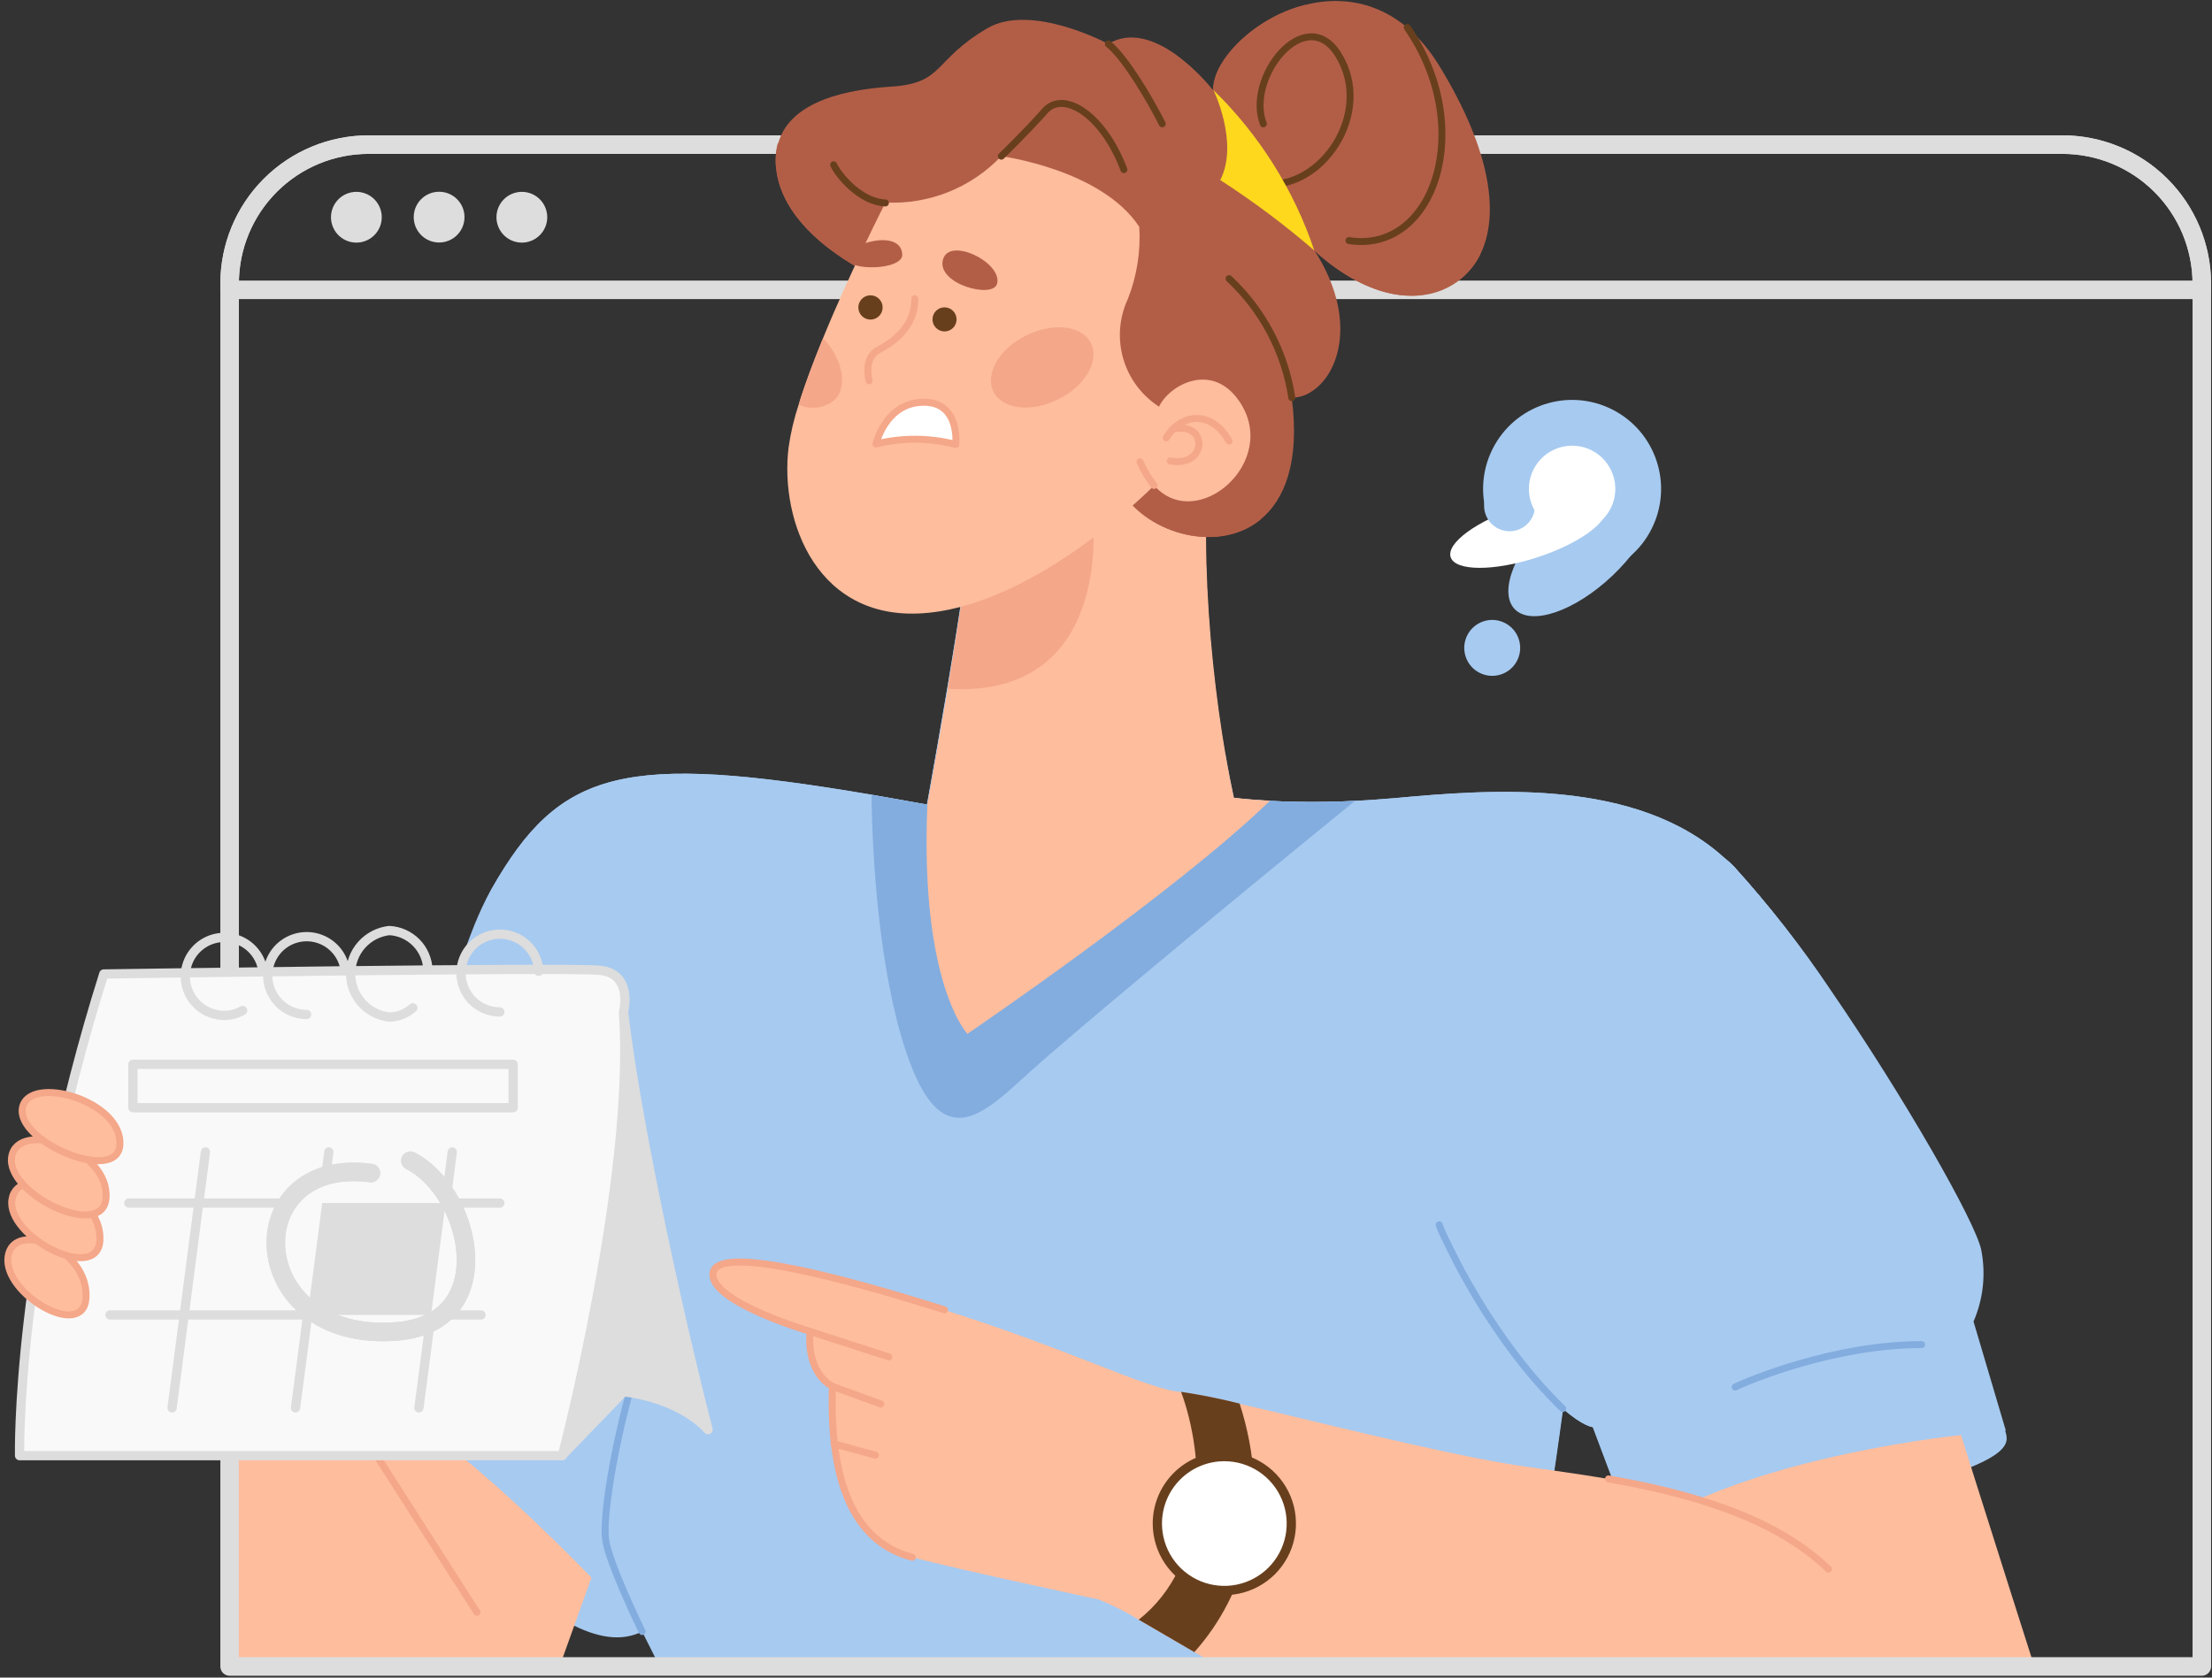 <svg width="435" height="330" viewBox="0 0 435 330" fill="none" xmlns="http://www.w3.org/2000/svg">
<rect x="0" y="0" width="435" height="330" fill="#333333" stroke="none"/>
<mask id="mask0_601_3063" style="mask-type:alpha" maskUnits="userSpaceOnUse" x="44" y="57" width="389" height="271">
<rect width="388" height="271" transform="matrix(-1 0 0 1 432.538 57)" fill="#C4C4C4"/>
</mask>
<g mask="url(#mask0_601_3063)">
<path d="M126.275 320.941C117.93 325.113 107.107 317.297 95.099 306.692L108.127 295.031C108.127 295.031 128.516 314.053 126.275 320.941Z" fill="#A7CAF0"/>
<path d="M15.02 270.761L45.157 332.146H108.492L119.06 302.665L83.201 270.761H15.02Z" fill="#FEBD9D"/>
<path d="M64.124 270.779C71.522 282.368 83.729 301.408 93.787 317.151" stroke="#F4A789" stroke-width="1.367" stroke-linecap="round" stroke-linejoin="round"/>
<path d="M75.403 275.553C96.885 287.834 126.274 320.94 126.274 320.94L134.146 336.61L138.737 345.72H294.614C298.259 332.583 301.393 315.493 303.725 301.627C305.547 290.876 306.713 282.094 307.187 278.669C307.332 277.667 307.387 277.102 307.387 277.102C311.359 280.618 313.291 280.746 313.291 280.746L320.579 300.005L321.253 301.827C347.126 284.517 394.463 281.438 394.463 281.438L388.104 259.956C390.013 255.546 390.547 250.663 389.635 245.944C388.596 240.478 374.348 215.625 359.99 194.726C354.292 186.216 347.97 178.14 341.077 170.566C340.512 169.983 339.929 169.436 339.255 168.89C321.927 152.965 293.211 155.261 274.353 156.992C271.547 157.228 268.887 157.429 266.391 157.538C260.819 157.822 255.236 157.822 249.664 157.538C245.091 157.301 242.558 156.955 242.558 156.955C241.993 154.295 241.429 151.489 240.9 148.41C237.475 128.494 235.562 101.892 238.604 84.419L190.666 105.828C189.828 114.556 186.621 133.651 184.416 146.241C183.195 153.256 182.284 158.267 182.284 158.267C178.44 157.556 174.778 156.919 171.352 156.317C122.685 148.063 110.131 151.179 96.648 174.902C96.302 175.54 95.937 176.196 95.591 176.87C87.264 193.269 81.616 226.066 78.445 249.242C76.423 264.438 75.403 275.553 75.403 275.553Z" fill="#A7CAF0"/>
<path d="M75.403 275.553C96.484 287.597 125.181 319.701 126.256 320.904C125.855 320.102 119.588 307.129 119.059 302.683C118.531 298.238 120.626 285.101 124.088 272.711L78.537 249.297C76.423 264.438 75.403 275.553 75.403 275.553Z" fill="#A7CAF0"/>
<path d="M237.602 282.659C237.967 300.115 278.854 302.574 303.652 301.609C305.474 290.858 306.64 282.076 307.114 278.651C307.26 277.649 307.314 277.084 307.314 277.084C298.296 267.934 290.842 257.365 285.249 245.799C270.673 255.766 289.367 265.987 290.078 270.761C292.009 283.916 237.11 257.661 237.602 282.659Z" fill="#A7CAF0"/>
<path d="M95.609 176.907C109.821 171.987 125.783 172.133 136.824 189.807C161.732 229.564 208.486 260.576 255.258 213.639C261.648 207.053 268.652 201.092 276.175 195.838C303.816 176.907 327.193 180.751 359.881 194.763C354.219 186.244 347.934 178.156 341.077 170.566C340.512 169.983 339.929 169.436 339.255 168.89C321.927 152.965 293.212 155.261 274.353 156.992C271.547 157.228 268.887 157.429 266.391 157.538C260.819 157.822 255.236 157.822 249.664 157.538C245.091 157.301 242.558 156.955 242.558 156.955C241.994 154.295 241.429 151.489 240.9 148.41C237.475 128.494 235.562 101.892 238.605 84.419L190.666 105.828C189.828 114.556 186.621 133.651 184.416 146.241C183.196 153.256 182.285 158.267 182.285 158.267C178.44 157.556 174.778 156.919 171.352 156.317C122.685 148.063 110.131 151.179 96.648 174.902C96.32 175.577 95.955 176.232 95.609 176.907Z" fill="#A7CAF0"/>
<path d="M171.39 156.354C171.535 168.689 172.865 191.119 178.222 207.007C185.146 227.596 193.309 219.233 202.273 211.089C210.4 203.709 239.954 179.093 266.483 157.538C260.911 157.822 255.328 157.822 249.756 157.538C245.183 157.301 242.65 156.955 242.65 156.955C242.086 154.295 241.521 151.489 240.992 148.41C221.715 147.134 198.629 145.913 184.508 146.241C183.288 153.256 182.377 158.267 182.377 158.267C178.532 157.593 174.87 156.955 171.39 156.354Z" fill="#83ADDF"/>
<path d="M190.247 203.363C190.247 203.363 231.28 175.467 249.756 157.502C245.182 157.265 242.65 156.919 242.65 156.919C238.259 136.748 235.198 104.516 238.696 84.382L207.539 98.303L190.758 105.792C190.138 112.242 188.207 124.431 186.385 135.418C184.326 147.535 182.376 158.231 182.376 158.231C180.882 193.633 190.247 203.363 190.247 203.363Z" fill="#FEBD9D"/>
<path d="M126.275 320.941C125.874 320.139 119.606 307.166 119.078 302.72C118.549 298.274 120.645 285.137 124.107 272.747L124.653 270.816" stroke="#83ADDF" stroke-width="1.367" stroke-linecap="round" stroke-linejoin="round"/>
<path d="M186.384 135.491C218.689 137.441 215.045 102.694 214.826 101.783L207.538 98.376L190.757 105.864C190.138 112.26 188.206 124.504 186.384 135.491Z" fill="#F4A789"/>
<path d="M394.335 281.475C395.246 284.153 395.246 287.069 374.93 292.79L371.778 279.416C371.778 279.416 390.272 274.423 394.335 281.475Z" fill="#A7CAF0"/>
<path d="M383.203 274.423C387.977 290.002 404.631 342.113 404.631 342.113C409.149 361.208 352.483 373.707 332.295 341.238L321.199 289C339.53 277.047 361.467 271.89 383.203 274.423Z" fill="#FEBD9D"/>
<path d="M290.023 254.617L290.205 254.945C292.611 258.79 295.271 262.707 298.186 266.752C298.259 266.833 298.325 266.918 298.387 267.007C301.115 270.577 304.099 273.945 307.315 277.083C311.287 280.6 313.218 280.728 313.218 280.728L321.126 301.791C321.928 301.244 322.766 300.734 323.622 300.205C338.035 291.478 357.895 286.667 372.818 284.117C377.719 283.278 382.092 282.677 385.572 282.295C390.929 281.657 394.245 281.438 394.245 281.438L387.886 259.956C389.795 255.546 390.329 250.663 389.417 245.944C388.378 240.478 374.13 215.625 359.772 194.726C354.144 186.223 347.895 178.148 341.077 170.566C340.513 169.983 339.93 169.436 339.255 168.889C314.694 157.41 282.771 160.235 276.485 193.36C276.34 194.18 276.176 195.018 276.066 195.838C272.55 217.83 277.998 235.34 290.023 254.617Z" fill="#A7CAF0"/>
<path d="M276.158 195.838C303.798 176.907 327.176 180.751 359.863 194.763C354.208 186.244 347.929 178.156 341.078 170.566C340.513 169.983 339.93 169.436 339.256 168.889C314.694 157.411 282.772 160.235 276.486 193.36C276.431 194.253 276.267 195.018 276.158 195.838Z" fill="#A7CAF0"/>
<path d="M377.901 264.493C360.792 264.493 344.047 271.49 341.223 272.838" stroke="#83ADDF" stroke-width="1.367" stroke-linecap="round" stroke-linejoin="round"/>
<path d="M307.314 277.083C304.099 273.945 301.115 270.577 298.386 267.007C298.325 266.918 298.258 266.833 298.186 266.752C295.31 262.967 292.645 259.025 290.205 254.945L290.023 254.617C288.074 251.356 286.488 248.349 285.249 245.799C284.265 243.831 283.427 242.154 283.026 240.934" stroke="#83ADDF" stroke-width="1.367" stroke-linecap="round" stroke-linejoin="round"/>
<path d="M159.218 261.887C158.544 270.488 163.627 272.692 163.627 272.692C162.935 293.646 169.094 303.667 179.334 306.328C189.574 308.988 216.012 314.618 216.012 314.618C218.76 315.726 221.411 317.061 223.938 318.608L234.87 324.985C248.007 332.693 268.724 339.853 293.34 352.845C336.96 375.839 368.044 363.376 370.14 338.961C373.893 294.32 317.154 291.405 296.437 287.943C281.442 285.41 258.174 279.47 243.78 276.136C239.982 275.173 236.139 274.4 232.264 273.822C225.322 273.221 210.965 265.641 185.765 257.697C160.566 249.753 140.214 245.179 140.214 250.755C140.214 256.33 159.218 261.887 159.218 261.887Z" fill="#FEBD9D"/>
<path d="M185.747 257.66C160.584 249.698 140.196 245.143 140.196 250.718C140.196 256.294 159.291 261.887 159.291 261.887C158.617 270.488 163.7 272.692 163.7 272.692C163.008 293.646 169.166 303.667 179.406 306.327" stroke="#F4A789" stroke-width="1.367" stroke-linecap="round" stroke-linejoin="round"/>
<path d="M359.553 308.642C348.62 298.074 331.11 293.5 316.315 290.913" stroke="#F4A789" stroke-width="1.367" stroke-linecap="round" stroke-linejoin="round"/>
<path d="M223.938 318.608L234.87 324.985C245.001 313.689 250.266 296.16 243.78 276.099C239.983 275.136 236.139 274.364 232.264 273.785C236.984 286.649 237.84 307.603 223.938 318.608Z" fill="#683F1D"/>
<path d="M159.217 261.887L174.778 266.916" stroke="#F4A789" stroke-width="1.367" stroke-linecap="round" stroke-linejoin="round"/>
<path d="M163.627 272.692L173.192 276.173" stroke="#F4A789" stroke-width="1.367" stroke-linecap="round" stroke-linejoin="round"/>
<path d="M172.154 286.249L164.01 284.026" stroke="#F4A789" stroke-width="1.367" stroke-linecap="round" stroke-linejoin="round"/>
<path d="M227.599 299.695C227.599 302.301 228.372 304.848 229.819 307.014C231.267 309.18 233.324 310.869 235.732 311.866C238.139 312.863 240.787 313.124 243.343 312.615C245.898 312.107 248.246 310.853 250.088 309.01C251.93 307.168 253.185 304.821 253.693 302.265C254.201 299.71 253.941 297.061 252.943 294.654C251.946 292.247 250.258 290.189 248.092 288.742C245.925 287.294 243.378 286.522 240.773 286.522C237.279 286.522 233.928 287.91 231.458 290.38C228.987 292.851 227.599 296.201 227.599 299.695Z" fill="white" stroke="#683F1D" stroke-width="1.822" stroke-linecap="round" stroke-linejoin="round"/>
</g>
<path d="M45.156 55.776V327.81H433V55.776C432.976 48.516 430.074 41.562 424.93 36.438C419.786 31.315 412.82 28.44 405.56 28.445H72.487C65.239 28.445 58.287 31.325 53.161 36.45C48.036 41.576 45.156 48.527 45.156 55.776V55.776Z" stroke="#DDDDDD" stroke-width="3.644" stroke-linecap="round" stroke-linejoin="round"/>
<path d="M45.156 55.776V57.015H433V55.776C432.976 48.516 430.074 41.562 424.93 36.438C419.786 31.315 412.82 28.44 405.56 28.445H72.487C65.239 28.445 58.287 31.325 53.161 36.45C48.036 41.576 45.156 48.527 45.156 55.776V55.776Z" stroke="#DDDDDD" stroke-width="3.644" stroke-linecap="round" stroke-linejoin="round"/>
<path d="M97.631 42.712C97.628 43.7 97.918 44.667 98.464 45.491C99.01 46.314 99.789 46.957 100.701 47.337C101.613 47.718 102.617 47.819 103.587 47.629C104.556 47.438 105.447 46.964 106.147 46.267C106.848 45.569 107.325 44.68 107.519 43.711C107.713 42.742 107.615 41.737 107.238 40.824C106.861 39.911 106.221 39.13 105.399 38.58C104.578 38.031 103.612 37.738 102.624 37.738C101.303 37.738 100.036 38.261 99.1 39.194C98.164 40.126 97.636 41.391 97.631 42.712Z" fill="#DDDDDD"/>
<path d="M86.353 47.704C83.596 47.704 81.361 45.469 81.361 42.712C81.361 39.955 83.596 37.719 86.353 37.719C89.111 37.719 91.346 39.955 91.346 42.712C91.346 45.469 89.111 47.704 86.353 47.704Z" fill="#DDDDDD"/>
<path d="M65.089 42.712C65.086 43.7 65.376 44.667 65.922 45.491C66.468 46.314 67.247 46.957 68.159 47.337C69.07 47.718 70.075 47.819 71.045 47.629C72.014 47.438 72.906 46.964 73.606 46.267C74.305 45.569 74.783 44.68 74.977 43.711C75.171 42.742 75.073 41.737 74.696 40.824C74.319 39.911 73.679 39.13 72.857 38.58C72.036 38.031 71.07 37.738 70.082 37.738C68.761 37.738 67.494 38.261 66.558 39.194C65.622 40.126 65.094 41.391 65.089 42.712Z" fill="#DDDDDD"/>
<path d="M139.247 281.22C133.015 274.606 122.611 273.786 122.611 273.786L110.586 286.249C110.586 286.249 107.142 249.498 122.611 199.063C125.563 223.679 134.6 263.309 139.247 281.22Z" fill="#DDDDDD" stroke="#DDDDDD" stroke-width="1.822" stroke-linecap="round" stroke-linejoin="round"/>
<path d="M20.412 191.592C3.011 246.801 3.849 286.339 3.849 286.339H110.586C110.586 286.339 124.943 231.55 122.611 199.154C122.611 199.154 124.634 191.519 117.947 190.863C111.26 190.207 20.412 191.592 20.412 191.592Z" fill="#F9F9F9" stroke="#DDDDDD" stroke-width="1.822" stroke-linecap="round" stroke-linejoin="round"/>
<path d="M105.921 191.064C105.93 190.906 105.93 190.748 105.921 190.59C105.763 189.122 105.183 187.73 104.251 186.583C103.319 185.437 102.075 184.585 100.669 184.13C99.264 183.675 97.756 183.636 96.329 184.019C94.902 184.402 93.617 185.19 92.628 186.288C91.639 187.385 90.989 188.746 90.756 190.205C90.523 191.664 90.718 193.159 91.316 194.51C91.914 195.861 92.891 197.01 94.128 197.818C95.365 198.625 96.809 199.058 98.287 199.063" stroke="#DDDDDD" stroke-width="1.822" stroke-linecap="round" stroke-linejoin="round"/>
<path d="M51.715 191.064C51.522 189.603 50.913 188.229 49.961 187.106C49.008 185.982 47.752 185.156 46.343 184.728C44.934 184.299 43.43 184.285 42.013 184.687C40.596 185.09 39.325 185.892 38.352 186.998C37.379 188.104 36.744 189.466 36.525 190.923C36.305 192.38 36.51 193.869 37.114 195.212C37.718 196.556 38.696 197.697 39.931 198.499C41.167 199.302 42.607 199.731 44.08 199.737C45.359 199.74 46.615 199.407 47.724 198.771" stroke="#DDDDDD" stroke-width="1.822" stroke-linecap="round" stroke-linejoin="round"/>
<path d="M84.147 190.736C84.072 188.736 83.25 186.837 81.843 185.414C80.437 183.99 78.548 183.146 76.549 183.047C74.459 183.284 72.528 184.283 71.127 185.852C69.726 187.422 68.951 189.452 68.951 191.556C68.951 193.66 69.726 195.69 71.127 197.26C72.528 198.829 74.459 199.828 76.549 200.065C78.267 200.041 79.919 199.394 81.195 198.243" stroke="#DDDDDD" stroke-width="1.822" stroke-linecap="round" stroke-linejoin="round"/>
<path d="M67.894 190.918C67.705 189.459 67.1 188.086 66.15 186.962C65.2 185.838 63.947 185.012 62.54 184.583C61.133 184.153 59.632 184.138 58.216 184.54C56.801 184.942 55.532 185.743 54.56 186.847C53.588 187.952 52.955 189.313 52.737 190.768C52.519 192.223 52.725 193.71 53.331 195.051C53.936 196.392 54.915 197.53 56.15 198.328C57.386 199.127 58.825 199.553 60.297 199.555" stroke="#DDDDDD" stroke-width="1.822" stroke-linecap="round" stroke-linejoin="round"/>
<path d="M26.133 209.357H100.911V217.903H26.133V209.357Z" stroke="#DDDDDD" stroke-width="1.822" stroke-linecap="round" stroke-linejoin="round"/>
<path d="M82.38 276.938L83.328 269.74L88.156 232.68L88.94 226.594" stroke="#DDDDDD" stroke-width="1.822" stroke-linecap="round" stroke-linejoin="round"/>
<path d="M58.111 276.938L59.131 269.212L63.814 233.172L64.67 226.594" stroke="#DDDDDD" stroke-width="1.822" stroke-linecap="round" stroke-linejoin="round"/>
<path d="M40.4 226.594L33.84 276.938" stroke="#DDDDDD" stroke-width="1.822" stroke-linecap="round" stroke-linejoin="round"/>
<path d="M25.331 236.652H63.358H87.628H98.287" stroke="#DDDDDD" stroke-width="1.822" stroke-linecap="round" stroke-linejoin="round"/>
<path d="M21.633 258.662H60.497H84.767H94.588" stroke="#DDDDDD" stroke-width="1.822" stroke-linecap="round" stroke-linejoin="round"/>
<path d="M80.704 228.325C92.766 234.484 98.578 260.175 78.117 261.888C47.961 264.402 46.522 227.269 72.942 230.749" fill="#F9F9F9"/>
<path d="M80.704 228.325C92.766 234.484 98.578 260.175 78.117 261.888C47.961 264.402 46.522 227.269 72.942 230.749" stroke="#DDDDDD" stroke-width="3.644" stroke-linecap="round" stroke-linejoin="round"/>
<path d="M60.497 258.662H84.767L87.627 236.652H63.358L60.497 258.662Z" fill="#DDDDDD"/>
<path d="M16.913 255.328C16.403 263.71 0.515 254.49 1.59 247.165C2.665 239.841 17.497 245.653 16.913 255.328Z" fill="#FEBD9D" stroke="#F4A789" stroke-width="1.367" stroke-linecap="round" stroke-linejoin="round"/>
<path d="M19.646 244.086C19.063 252.449 1.171 243.248 2.355 235.923C3.539 228.599 20.266 234.338 19.646 244.086Z" fill="#FEBD9D" stroke="#F4A789" stroke-width="1.367" stroke-linecap="round" stroke-linejoin="round"/>
<path d="M20.849 235.668C20.229 244.049 1.043 234.848 2.3 227.505C3.557 220.162 21.577 225.993 20.849 235.668Z" fill="#FEBD9D" stroke="#F4A789" stroke-width="1.367" stroke-linecap="round" stroke-linejoin="round"/>
<path d="M23.564 225.319C22.908 232.899 3.121 224.554 4.414 217.903C5.708 211.253 24.293 216.537 23.564 225.319Z" fill="#FEBD9D" stroke="#F4A789" stroke-width="1.367" stroke-linecap="round" stroke-linejoin="round"/>
<path d="M80.704 228.325C92.766 234.484 98.578 260.175 78.117 261.888C47.961 264.402 46.522 227.269 72.942 230.749" stroke="#DDDDDD" stroke-width="3.644" stroke-linecap="round" stroke-linejoin="round"/>
<path d="M152.658 33.365C154.225 46.538 171.862 54.264 171.862 54.264L220.803 96.918C225.813 104.935 239.479 108.944 247.787 102.275C252.634 98.376 255.677 90.796 254.019 78.224C255.387 78.224 256.725 77.818 257.863 77.058C263.475 73.578 266.974 62.481 258.519 49.308C259.121 49.891 270.363 60.841 281.951 57.543C283.931 57.007 285.773 56.055 287.357 54.752C288.94 53.448 290.228 51.822 291.134 49.982C294.778 42.511 293.503 30.103 283.117 13.067C275.719 0.914 265.425 -1.273 256.588 0.987C246.621 3.537 238.531 11.755 238.531 17.713C236.35 15.01 233.82 12.608 231.006 10.571C227.107 7.874 222.278 6.015 217.96 8.639C217.96 8.639 202.782 0.476 194.128 5.578C183.377 11.919 185.746 16.347 175.288 17.039C167.526 17.531 155.336 19.499 153.004 28.317C152.56 29.961 152.442 31.676 152.658 33.365Z" fill="#B25E47"/>
<path d="M238.622 17.713L258.482 49.271C259.898 50.601 261.415 51.819 263.019 52.915C267.447 56.067 274.735 59.62 282.023 57.598C283.994 57.046 285.826 56.082 287.397 54.769C288.967 53.456 290.241 51.824 291.133 49.982C268.503 49.49 260.559 43.167 265.205 30.723C269.524 19.134 273.988 4.594 256.587 0.986C249.817 2.711 243.94 6.911 240.116 12.757C239.198 14.252 238.683 15.96 238.622 17.713Z" fill="#B25E47"/>
<path d="M152.658 33.364C154.225 46.538 171.862 54.263 171.862 54.263L220.803 96.918C225.814 104.935 239.479 108.943 247.788 102.275C250.661 95.385 251.366 87.782 249.81 80.481C248.254 73.18 244.511 66.526 239.078 61.406C229.039 52.296 236.4 45.499 235.434 33.492C234.468 21.485 212.531 3.064 196.806 19.626C184.507 32.617 161.331 16.893 152.913 28.317C152.499 29.967 152.413 31.681 152.658 33.364Z" fill="#B25E47"/>
<path d="M182.685 120.532C204.659 118.291 226.961 95.497 226.961 95.497C235.361 105.026 251.869 90.778 243.688 78.898C238.331 71.081 229.949 75.709 227.927 79.991C224.521 77.801 222.023 74.453 220.894 70.564C219.765 66.676 220.082 62.51 221.786 58.837C223.573 54.323 224.344 49.471 224.046 44.625C216.612 33.31 196.897 30.723 196.897 30.723C193.985 33.793 190.444 36.196 186.515 37.769C182.587 39.341 178.365 40.045 174.139 39.833C174.139 39.833 167.38 53.043 161.877 66.453L161.494 67.382C159.946 71.209 158.506 75.017 157.376 78.534C157.285 78.88 157.176 79.189 157.085 79.517C156.163 82.275 155.492 85.111 155.081 87.99C153.295 102.457 160.729 122.81 182.685 120.532Z" fill="#FEBD9D"/>
<path d="M173.574 60.459C173.578 60.931 173.441 61.395 173.181 61.79C172.921 62.185 172.549 62.493 172.113 62.677C171.678 62.86 171.197 62.91 170.733 62.82C170.269 62.73 169.842 62.504 169.506 62.171C169.17 61.838 168.941 61.413 168.848 60.949C168.754 60.486 168.8 60.005 168.98 59.568C169.16 59.13 169.466 58.757 169.859 58.494C170.252 58.23 170.714 58.09 171.187 58.09C171.817 58.09 172.422 58.339 172.869 58.783C173.316 59.226 173.569 59.829 173.574 60.459V60.459Z" fill="#683F1D"/>
<path d="M185.746 65.196C184.437 65.196 183.377 64.136 183.377 62.828C183.377 61.519 184.437 60.459 185.746 60.459C187.054 60.459 188.114 61.519 188.114 62.828C188.114 64.136 187.054 65.196 185.746 65.196Z" fill="#683F1D"/>
<path d="M172.264 87.334C177.42 86.058 182.813 86.091 187.953 87.428C187.953 87.428 188.916 78.548 180.951 79.156C174.04 79.647 172.264 87.334 172.264 87.334Z" fill="white" stroke="#F4A789" stroke-width="1.367" stroke-linecap="round" stroke-linejoin="round"/>
<path d="M196.059 55.867C195.167 58.8 184.234 55.867 185.419 51.13C186.603 46.392 197.298 51.731 196.059 55.867Z" fill="#B25E47"/>
<path d="M177.438 50.036C177.62 53.207 166.506 53.407 166.506 50.692C166.506 47.977 177.147 44.843 177.438 50.036Z" fill="#B25E47"/>
<path d="M254.037 78.224C252.675 69.254 248.329 61.006 241.702 54.81" stroke="#683F1D" stroke-width="1.367" stroke-linecap="round" stroke-linejoin="round"/>
<path d="M217.961 8.639C221.404 11.39 226.561 20.319 228.565 24.363" stroke="#683F1D" stroke-width="1.367" stroke-linecap="round" stroke-linejoin="round"/>
<path d="M221.021 33.365C216.958 22.542 209.141 17.677 205.497 21.813C201.853 25.949 196.915 30.723 196.915 30.723" stroke="#683F1D" stroke-width="1.367" stroke-linecap="round" stroke-linejoin="round"/>
<path d="M174.122 39.924C169.566 39.76 165.248 35.096 163.936 32.417" stroke="#683F1D" stroke-width="1.367" stroke-linecap="round" stroke-linejoin="round"/>
<path d="M265.279 47.322C282.078 49.946 290.369 25.075 276.74 5.414" stroke="#683F1D" stroke-width="1.367" stroke-linecap="round" stroke-linejoin="round"/>
<path d="M248.443 24.364C244.926 15.253 256.679 0.549 263.11 10.643C270.399 22.177 259.776 37.519 248.534 36.152" stroke="#683F1D" stroke-width="1.367" stroke-linecap="round" stroke-linejoin="round"/>
<path d="M258.465 49.271C254.443 37.329 247.642 26.513 238.623 17.713C238.623 17.713 243.706 28.063 239.971 35.424C246.451 39.602 252.631 44.23 258.465 49.271Z" fill="#FED81D"/>
<path d="M241.702 86.751C238.331 80.775 232.427 81.103 229.348 86.132" stroke="#F4A789" stroke-width="1.367" stroke-linecap="round" stroke-linejoin="round"/>
<path d="M230.568 84.455C237.565 82.633 237.565 92.017 230.149 90.668" stroke="#F4A789" stroke-width="1.367" stroke-linecap="round" stroke-linejoin="round"/>
<path d="M179.897 58.746C179.988 64.212 175.633 67.346 172.736 68.84C169.839 70.334 170.805 74.415 170.914 74.907" stroke="#F4A789" stroke-width="1.367" stroke-linecap="round" stroke-linejoin="round"/>
<path d="M226.961 95.497C225.831 94.065 224.894 92.49 224.174 90.814" stroke="#F4A789" stroke-width="1.367" stroke-linecap="round" stroke-linejoin="round"/>
<path d="M195.385 77.094C197.207 80.538 202.819 81.194 208.139 78.533C213.46 75.873 216.266 70.935 214.516 67.474C212.767 64.011 207.101 63.374 201.762 66.016C196.423 68.658 193.654 73.632 195.385 77.094Z" fill="#F4A789"/>
<path d="M157.084 79.608C158.226 80.129 159.491 80.318 160.734 80.153C161.978 79.989 163.15 79.478 164.117 78.679C166.759 76.037 165.757 70.662 161.876 66.544L161.494 67.473C159.945 71.3 158.506 75.108 157.376 78.624C157.285 78.971 157.175 79.28 157.084 79.608Z" fill="#F4A789"/>
<circle cx="309.161" cy="96.168" r="17.5" transform="rotate(26.668 309.161 96.168)" fill="#A7CAF0"/>
<ellipse cx="311.262" cy="107.055" rx="8.5" ry="18.5" transform="rotate(46.465 311.262 107.055)" fill="#A7CAF0"/>
<ellipse cx="300.524" cy="104.684" rx="5.263" ry="16.018" transform="rotate(72.13 300.524 104.684)" fill="white"/>
<circle cx="293.452" cy="127.445" r="5.5" transform="rotate(26.668 293.452 127.445)" fill="#A7CAF0"/>
<circle cx="296.857" cy="99.5" r="5" transform="rotate(26.668 296.857 99.5)" fill="#A7CAF0"/>
<circle cx="309.161" cy="96.168" r="8.5" transform="rotate(26.668 309.161 96.168)" fill="white"/>
</svg>
